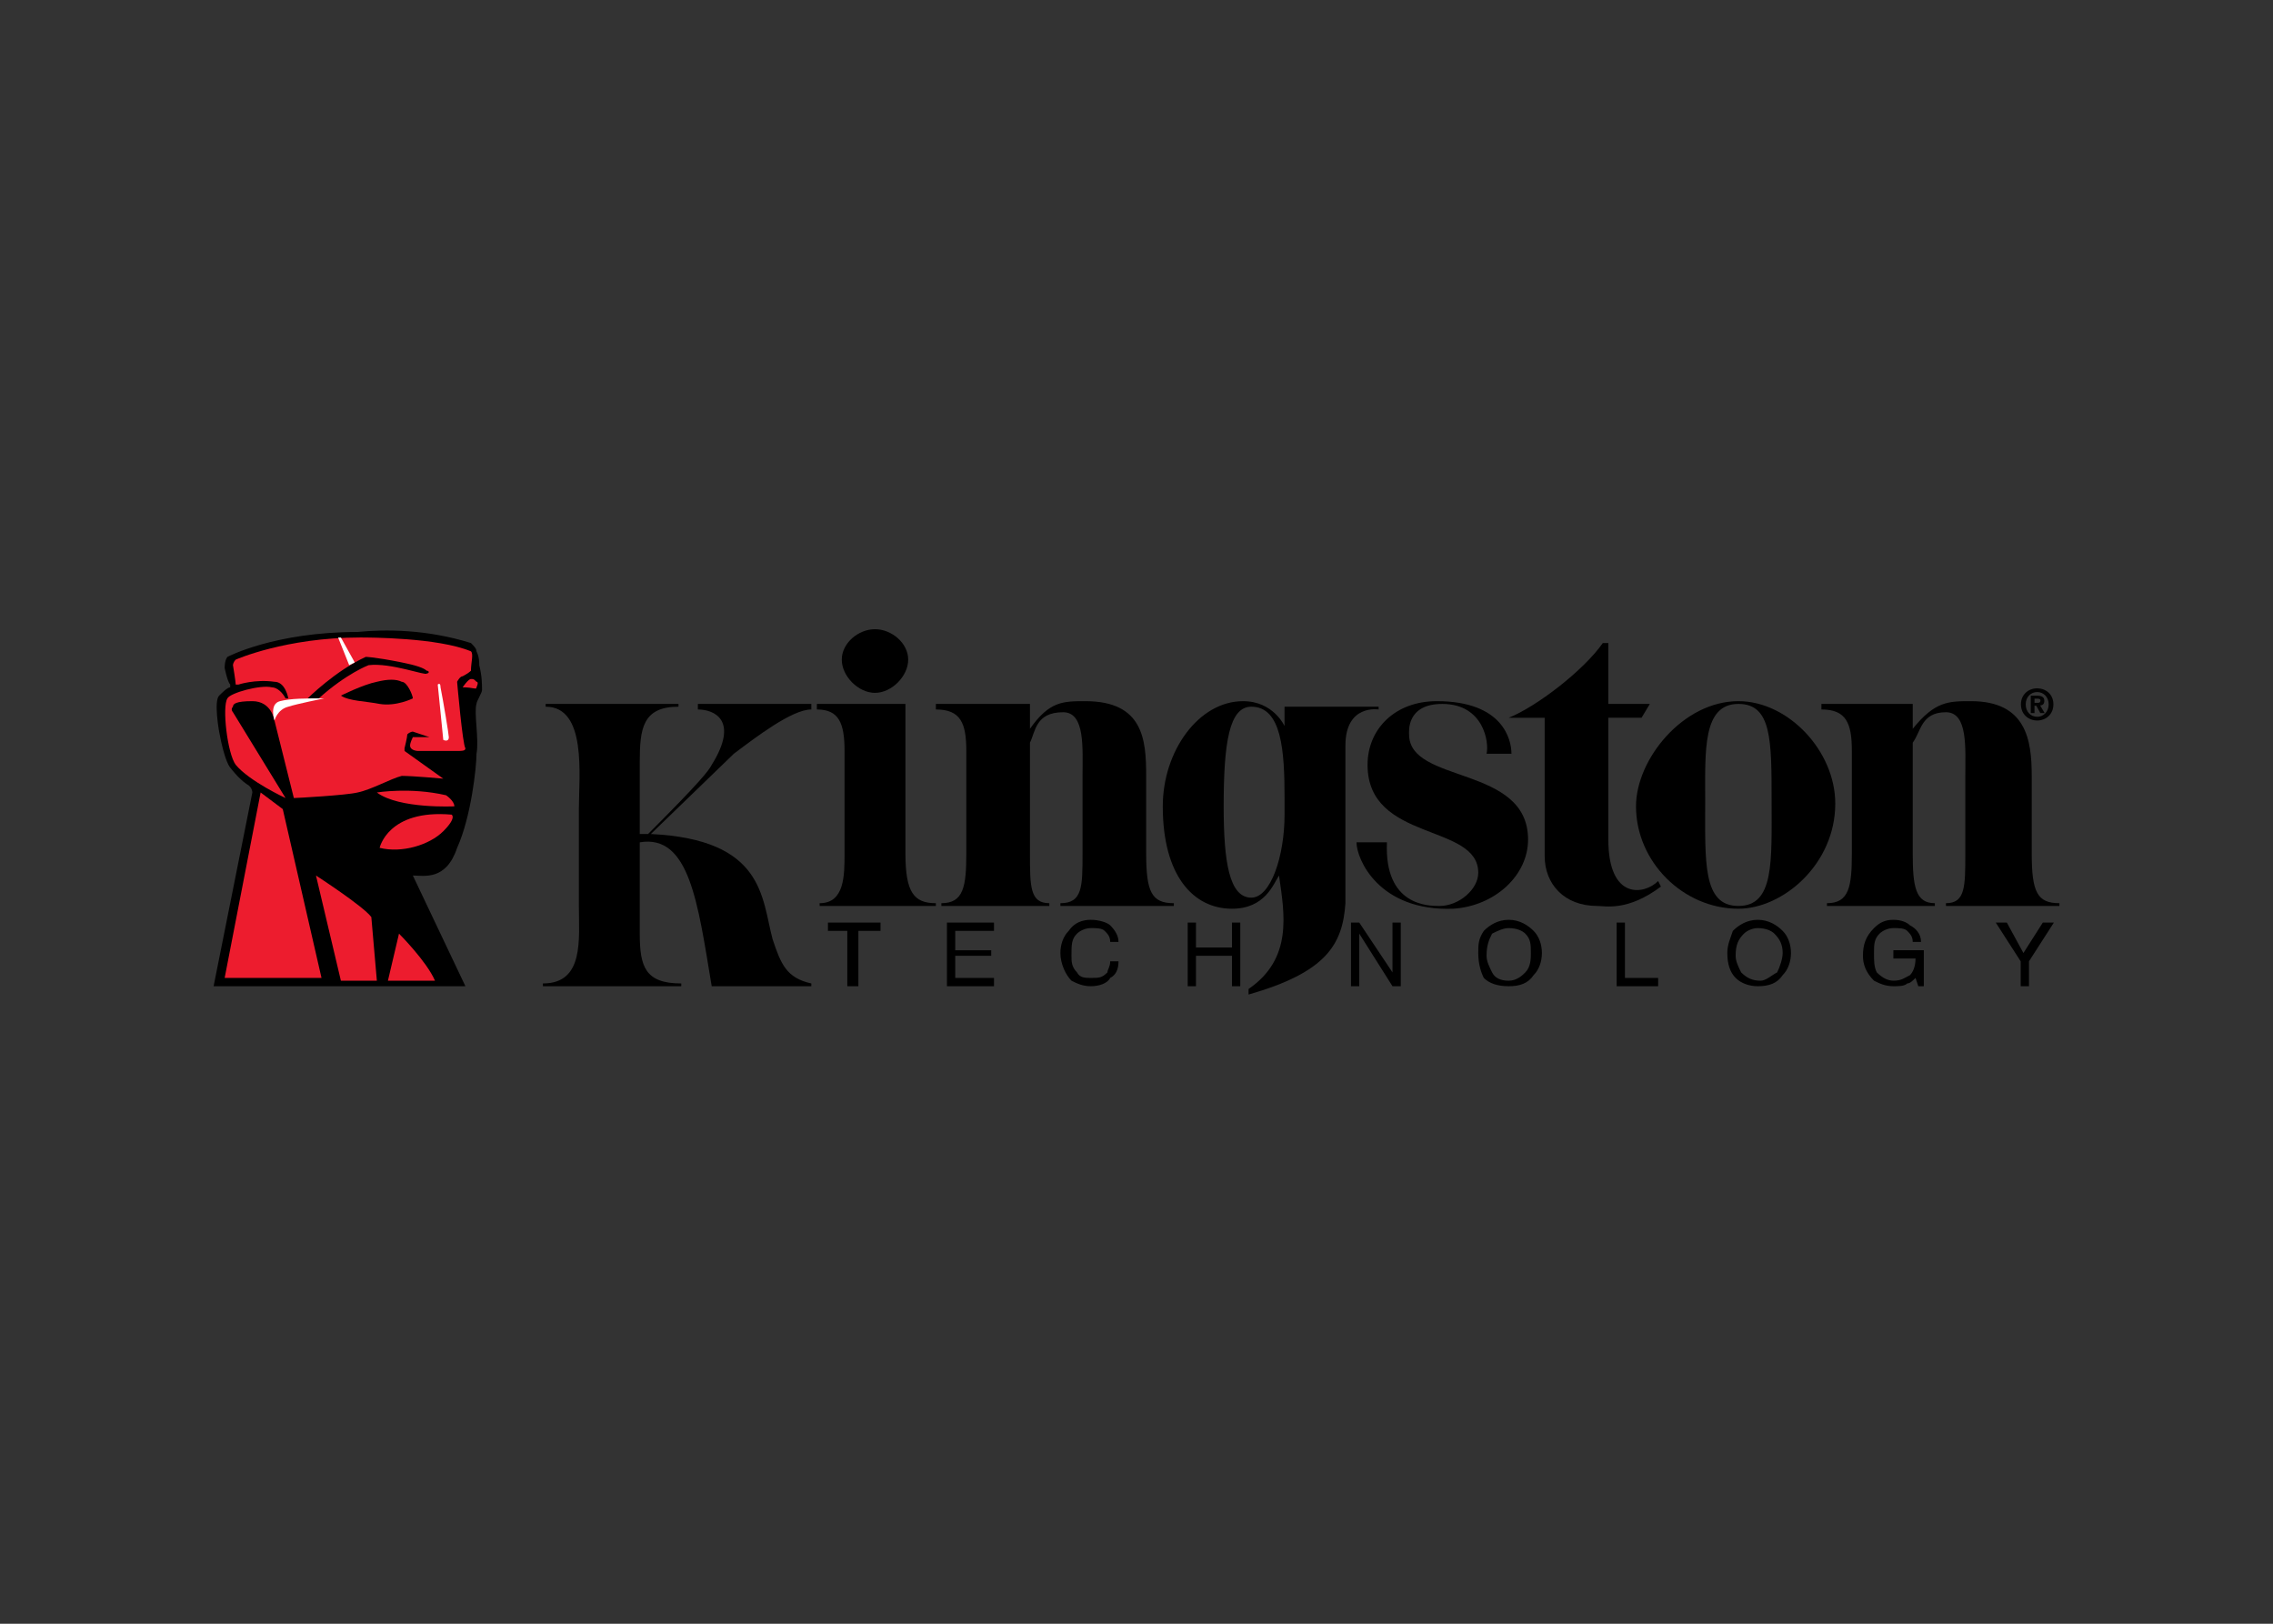 <svg clip-rule="evenodd" fill-rule="evenodd" stroke-linejoin="round" stroke-miterlimit="2" viewBox="0 0 560 400" xmlns="http://www.w3.org/2000/svg"><rect x="0" y="0" width="560" height="400" fill="#333333" stroke="none"/><path d="m157.617 207.499v22.498c0 8.18 1.364 12.271 10.228 12.271v.683h-34.09v-.683c10.226 0 8.862-10.91 8.862-19.089v-23.865c0-8.182 2.047-25.226-8.182-25.226v-.68h32.727v.683c-8.865 0-9.545 5.454-9.545 13.636v17.728h2.047c12.953-12.954 15-15.684 15.68-17.045 6.818-10.909.683-13.636-3.408-13.636v-1.366h27.954v1.363c-4.774 0-13.637 6.819-19.091 10.907l-20.452 19.774c27.953 1.364 27.27 15.68 29.997 25.906 2.047 6.138 3.408 9.546 9.546 10.91v.683h-24.546c-3.408-20.452-5.454-37.496-17.727-35.452zm65.454 2.727c0 9.545 2.047 12.273 7.499 12.273v.683h-28.636v-.683c6.137 0 6.137-6.818 6.137-12.273v-25.226c0-6.818-1.363-10.226-6.818-10.226v-1.366h21.818zm-7.501-55.226c4.091 0 8.182 3.41 8.182 7.499 0 4.091-4.091 8.182-8.182 8.182s-8.182-4.091-8.182-8.182c.003-4.089 4.094-7.499 8.182-7.499zm38.179 24.545c4.774-6.818 8.182-6.818 13.637-6.818 14.319 0 14.997 9.543 14.997 18.408v19.091c0 9.545 1.364 12.273 6.821 12.273v.683h-27.953v-.683c5.454 0 5.454-4.091 5.454-12.273v-19.091c0-6.818.683-15.68-4.771-15.68-6.818 0-6.818 4.774-8.182 7.498v27.273c0 8.182 0 12.273 4.774 12.273v.683h-26.592v-.683c5.454 0 6.137-4.091 6.137-12.273v-25.226c0-6.818-1.363-10.226-7.498-10.226v-1.366h23.179v6.137zm142.494-6.137h10.231l-2.047 3.408h-8.182v30c0 15 8.865 13.636 12.273 10.226l.683 1.363c-8.182 6.135-13.639 4.774-15.683 4.774-8.182 0-12.956-5.454-12.956-12.272v-34.089h-8.862c6.818-2.727 18.408-11.589 23.182-18.408h1.361z"/><path d="m403.064 198.634c0-11.59 11.589-25.907 25.228-25.907 12.27 0 23.863 12.273 23.863 25.226 0 15-12.956 25.907-23.863 25.907-13.639 0-25.228-11.59-25.228-25.226zm33.407-1.364c0-15 0-23.862-8.179-23.862-8.865 0-8.182 11.589-8.182 23.862 0 15-.683 25.909 8.182 25.909 8.86.003 8.179-10.909 8.179-25.909z"/><path d="m471.243 179.545c5.452-6.818 8.865-6.818 14.317-6.818 13.636 0 15 9.543 15 18.408v19.091c0 9.545 1.363 12.273 6.818 12.273v.683h-27.953v-.683c4.771 0 4.771-4.091 4.771-12.273v-19.091c0-6.818.683-15.68-4.771-15.68-6.138 0-6.138 4.774-8.182 7.498v27.273c0 8.182.683 12.273 5.452 12.273v.683h-26.587v-.683c5.452 0 6.135-4.091 6.135-12.273v-25.226c0-6.818-1.364-10.226-7.499-10.226v-1.366h22.499zm-156.133 36.136c-1.361 2.046-3.407 8.181-11.589 8.181-9.546 0-17.047-8.181-17.047-25.226 0-13.636 8.865-25.906 19.774-25.906 7.499 0 10.226 6.135 10.226 6.135v-4.774h23.182v.683s-8.182-1.364-8.182 8.862v38.865c-.683 10.226-4.774 17.044-23.865 22.499v-1.364c10.914-7.504 8.868-18.41 7.501-27.955zm1.367-19.091c0-11.59-.683-22.499-8.182-22.499-5.452 0-6.818 8.862-6.818 24.543 0 13.636 1.363 22.498 6.818 22.498 4.774 0 8.182-10.225 8.182-20.454z"/><path d="m334.201 207.499h7.499c-.683 15.683 10.226 15.683 12.956 15.683 4.771 0 9.543-4.091 9.543-8.185 0-12.272-27.273-7.498-27.273-26.589 0-8.863 6.821-15.681 17.047-15.681 16.361 0 18.408 9.543 18.408 12.954h-6.138c.683-2.728-.681-12.273-10.907-12.273-8.865 0-8.181 6.818-8.181 7.499 0 12.272 29.316 7.498 29.316 25.909 0 8.862-8.181 16.363-18.407 17.044-18.406.683-23.863-12.27-23.863-16.361zm-117.267 21.818h-5.452v13.634h-2.73v-13.634h-4.771v-2.044h12.953zm27.953-2.044v2.044h-9.545v4.771h8.864v1.364h-8.864v5.455h9.545v2.044h-11.59v-15.678zm23.862-.683c2.047 0 4.091.683 4.772 1.361 1.363 1.363 2.047 2.727 2.047 4.091h-2.047c0-1.364-.681-2.045-1.364-2.728-.68-.683-2.044-.683-3.408-.683-1.363 0-2.727.683-3.407 1.364-1.364 1.361-1.364 2.727-1.364 5.452 0 1.363 0 2.727 1.364 4.091.683 1.369 2.046 1.369 3.407 1.369 2.047 0 2.728 0 4.091-1.364 0-.683.681-1.364.681-2.727h2.047c0 2.044-.684 3.407-2.047 4.091-.681 1.361-2.727 2.044-4.772 2.044-2.044 0-3.407-.683-4.771-1.361-1.364-1.364-2.727-4.091-2.727-6.821 0-2.044.683-4.091 2.046-5.452 1.361-2.044 3.408-2.727 5.452-2.727zm25.909.683v6.135h8.865v-6.135h2.045v15.678h-2.045v-7.499h-8.865v7.499h-2.046v-15.678zm40.226 0 8.182 12.27v-12.27h2.044v15.678h-2.044l-8.182-12.954v12.954h-2.044v-15.678zm32.725 12.27c-.683-1.364-1.364-2.727-1.364-4.091 0-2.727.684-4.091 1.364-5.452 1.364-.683 2.727-1.364 4.091-1.364 2.044 0 3.408.683 4.091 1.364 1.364 1.361 1.364 2.727 1.364 4.771 0 1.364 0 3.408-1.364 4.774-.683.684-2.047 2.047-4.091 2.047s-3.408-.685-4.091-2.049zm-2.044-10.226c-1.364 2.044-1.364 3.408-1.364 5.452 0 2.73.683 4.774 1.364 6.138 1.361 1.361 3.408 2.044 6.135 2.044s4.774-.683 6.135-2.728c1.364-1.363 2.047-3.407 2.047-5.454 0-2.044-.683-4.091-2.047-5.452-1.361-1.364-3.408-2.727-6.135-2.727s-4.771 1.361-6.135 2.727zm34.771-2.044v13.634h8.182v2.044h-10.226v-15.678zm28.634 12.27c-.68-1.364-1.361-2.727-1.361-4.091 0-2.727.683-4.091 2.044-5.452.683-.683 2.047-1.364 3.408-1.364 2.047 0 3.408.683 4.091 1.364 1.364 1.361 2.044 2.727 2.044 4.771 0 1.364-.68 3.408-1.361 4.774-1.364.684-2.727 2.047-4.091 2.047-2.044-.002-3.408-.685-4.774-2.049zm-2.044-10.226c-.683 2.044-1.364 3.408-1.364 5.452 0 2.73.683 4.774 2.047 6.138 1.361 1.361 3.408 2.044 5.452 2.044 2.73 0 4.774-.683 6.135-2.728 1.364-1.363 2.047-3.407 2.047-5.454 0-2.044-.683-4.091-2.047-5.452-1.361-1.364-3.405-2.727-6.135-2.727-2.725 0-4.769 1.361-6.135 2.727zm39.543-2.727c2.047 0 3.408.683 4.091 1.361 1.363.683 2.727 2.046 2.727 4.091h-2.044c0-1.364-.683-2.045-1.364-2.728-.68-.683-2.044-.683-3.408-.683-1.361 0-2.727.683-3.407 1.364-1.364 1.361-1.364 2.727-1.364 4.771 0 2.047 0 3.408.683 4.774 1.364 1.364 2.73 2.047 4.091 2.047 2.047 0 2.727-.683 4.091-1.364.683-.683 1.364-2.046 1.364-4.091h-5.455v-2.044h7.499v8.863h-1.361l-.683-2.044c-.684.683-1.364 1.361-2.047 1.361-.683.683-2.044.683-3.408.683-2.044 0-3.408-.683-4.774-1.361-2.044-2.047-2.727-4.091-2.727-6.138 0-2.727.683-4.774 2.727-6.818 1.361-1.361 2.725-2.044 4.769-2.044zm27.956.683 4.088 7.496 4.774-7.496h2.727l-6.135 9.543v6.135h-2.044v-6.135l-6.138-9.543zm-437.712-58.637c-.683-.683-1.364-4.091-1.364-4.091 0-2.046.683-2.727.683-2.727s11.59-6.135 32.045-6.135c6.815-.683 17.044-.683 27.953 2.727.68.681 1.363 1.364 1.363 2.045.681 1.363.681 2.727.681 3.407.683 2.728.683 4.774.683 6.138 0 .683-1.364 2.727-1.364 3.408-.683 2.047.681 8.862 0 12.273 0 3.41-1.363 15.683-4.774 23.181-2.727 8.182-8.181 6.819-10.906 6.819l12.953 27.272h-62.044l9.546-47.724s0-1.364-1.364-2.047c-2.044-1.364-4.091-4.091-4.091-4.091s-1.364-1.366-2.727-8.862c0 0-1.364-7.499 0-8.865.683-.681 2.046-2.047 2.727-2.047z"/><path d="m105.801 181.59-4.088-1.361s-.683 0-1.364.68c0 .683-.683 3.408-.683 3.408v.683l9.546 6.818s-7.499-.683-10.226-.683c-2.728.683-7.499 3.41-10.909 4.094-2.728.68-15 1.363-15.681 1.363l-4.774-19.093s-.683-4.772-5.454-4.772c-4.091 0-4.772.681-4.772 1.364-.683.683 0 1.364 0 1.364l12.953 21.135s-8.862-4.091-12.272-8.182c-2.047-2.727-3.408-14.317-2.047-16.364.683-1.361 8.182-3.408 10.909-2.727 1.364 0 2.727 1.364 3.408 2.727h.683s-.681-4.091-3.408-4.091c-4.774-.68-8.862.683-8.862.683h-.683c0-.683-.681-4.774-.681-4.774s0-.68.681-1.363c0 0 12.272-5.455 30.68-5.455 2.047 0 19.091 0 27.273 3.408.68.683 0 2.727 0 4.774-.683.681-2.047 1.364-2.047 1.364-.68 0-1.364 1.363-1.364 1.363s1.364 15.681 2.047 16.364c0 .683-.683.683-2.727.683h-8.862s-2.047 0-2.047-1.364c0-.68.683-2.044.683-2.044h2.044s3.408-.002 2.044-.002zm-12.953 13.636s8.182-1.364 17.044.681c0 0 2.047 1.363 2.047 2.727 0 0-13.636.683-19.091-3.408zm.683 13.636s2.047-9.545 17.727-8.181c0 0 1.364.683-2.046 4.09-3.411 3.408-10.229 5.455-15.681 4.091z" fill="#ed1c2e"/><path d="m90.121 161.818s2.047 0 8.865 1.364c3.407.68 5.454 1.363 6.135 2.047.683 0 .683.68 0 .68 0 .683-8.863-2.727-14.317-2.047 0 0-5.455 2.047-12.273 8.182h-2.727c-.003 0 6.818-6.815 14.317-10.226z"/><path d="m83.986 171.364s5.454-2.728 8.862-3.408c2.727-.681 4.771-.681 6.138 0 1.363 0 2.727 3.408 2.727 4.091 0 0-4.094 2.046-8.182 1.363-3.41-.683-7.501-.683-9.545-2.046z"/><path d="m116.03 167.273c.68 0 .68 0 1.363.68.681 0 0 1.364 0 1.364 0 .683-.683 0-3.41 0 0 0 1.364-2.044 2.047-2.044zm-36.818 73.634h-23.863l8.863-45.681 5.454 4.091zm-1.364-25.226s11.59 7.501 13.636 10.228l1.364 15.683h-8.862zm20.455 14.316s6.818 6.819 8.862 11.59h-11.59z" fill="#ed1c2e"/><path d="m107.848 168.636s.683-.683.683.681c.681 3.41 2.044 11.59 2.044 12.273 0 1.363-1.363.68-1.363.68zm-24.545-11.589h.683l3.407 6.137-1.363.681zm-15.681 20.452s-1.364-4.091 1.364-4.772c2.727-.683 6.137-.683 10.909-.683 0 0-6.818 1.364-8.863 2.047-2.729.683-3.41 3.408-3.41 3.408z" fill="#fff"/><path d="m501.975 172.117c.329 0 .732.067.732.442 0 .476-.258.58-.659.58h-.073v1.257l.699 1.258h1.063l-1.102-1.871c.587-.034 1.025-.339 1.025-1.123 0-.952-.624-1.258-1.685-1.294zm0 5.377v-.919c1.504-.034 2.751-1.258 2.751-3.064 0-1.803-1.247-2.993-2.751-3.027v-.919c2.055.034 3.925 1.462 3.925 3.946s-1.87 3.949-3.925 3.983zm-.735-4.355v-1.022h.735v-.748h-1.653v4.287h.916v-1.803h.44l.295.543v-1.257zm.735-3.574v.919h-.072c-1.579 0-2.826 1.224-2.826 3.027 0 1.837 1.245 3.064 2.826 3.064h.072v.919h-.072c-2.094 0-4.001-1.462-4.001-3.983 0-2.481 1.907-3.946 4.001-3.946z" fill="#020202"/></svg>